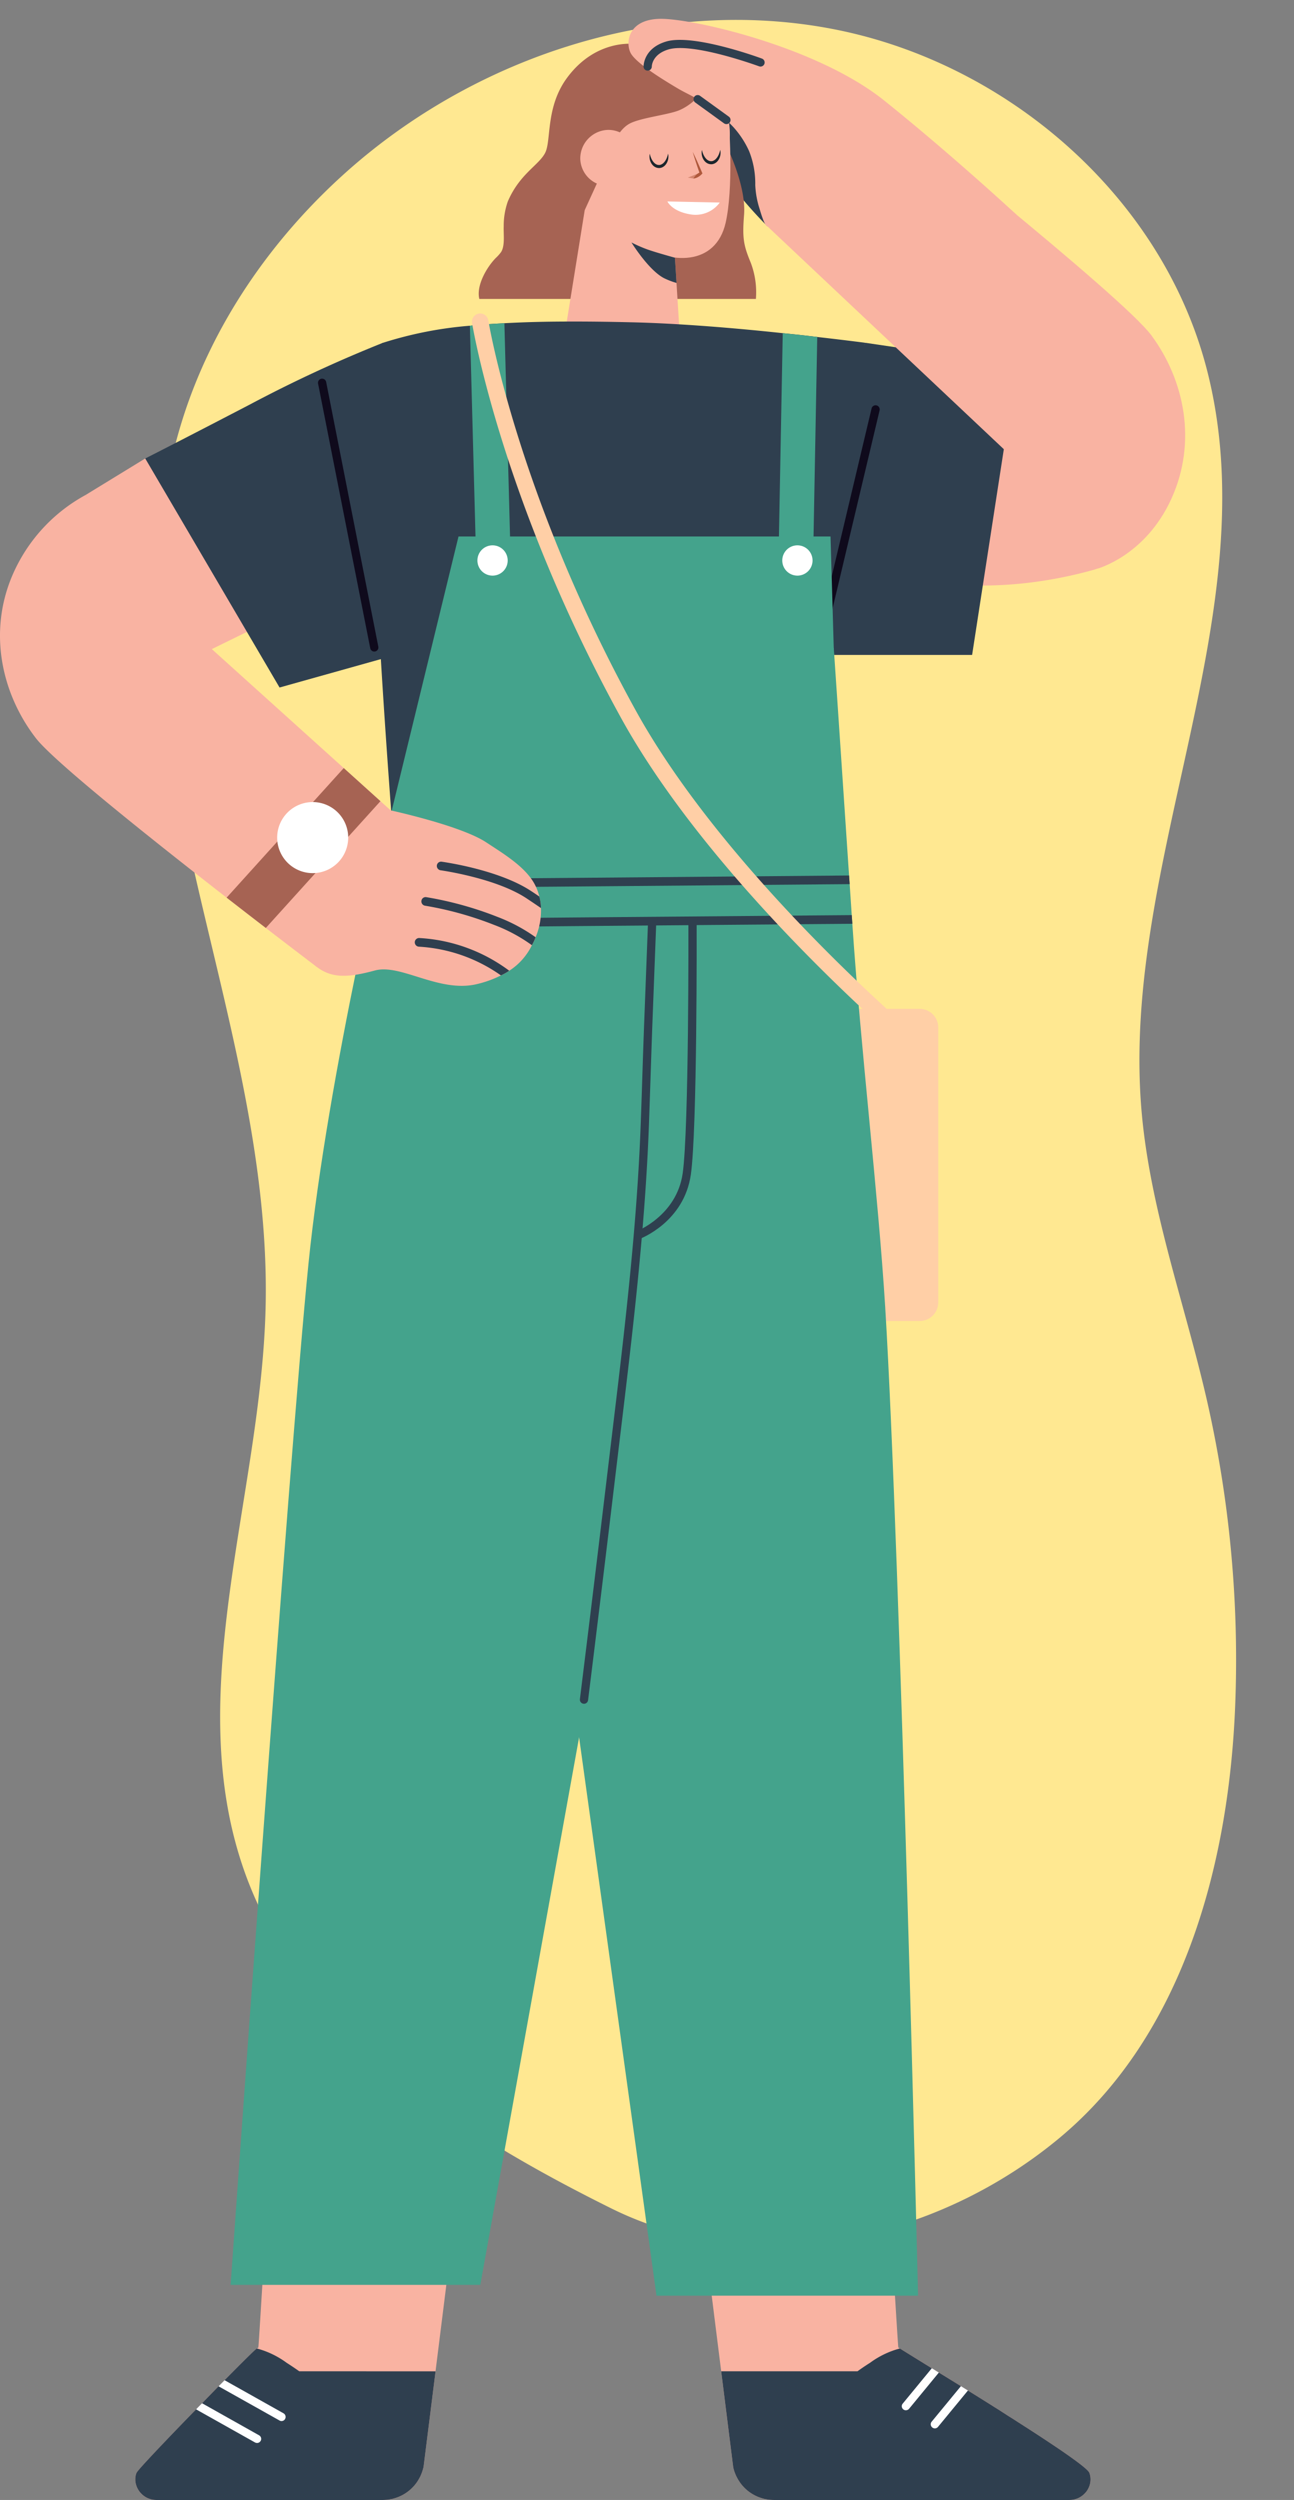 <svg xmlns="http://www.w3.org/2000/svg" xmlns:xlink="http://www.w3.org/1999/xlink" width="290.59" height="561.183" viewBox="0 0 290.59 561.183">
  <rect x="0" y="0" width="290.59" height="561.183" fill="#808080" stroke="none"/>
  <defs>
    <clipPath id="clip-path">
      <rect id="Rectángulo_40959" data-name="Rectángulo 40959" width="266.151" height="556.957" fill="none"/>
    </clipPath>
    <clipPath id="clip-path-2">
      <rect id="Rectángulo_38703" data-name="Rectángulo 38703" width="2.867" height="1.342" fill="none"/>
    </clipPath>
  </defs>
  <g id="Grupo_167612" data-name="Grupo 167612" transform="translate(22.284 -76.026)">
    <g id="Grupo_157493" data-name="Grupo 157493" transform="translate(-22.284 76.026)">
      <path id="Trazado_114544" data-name="Trazado 114544" d="M114.665,492.17c-34.817-15.795-70.925-37.107-84.947-72.749-15.562-39.555.727-83.854.336-126.373-.311-33.683-11.2-66.212-19.762-98.783S-4.565,127.087,4.273,94.588c5.916-21.755,18.481-41.44,34.7-57.059C67.543,10.024,108.7-4.86,147.807,1.431S222.44,36.384,233.873,74.4c16.2,53.867-15.442,111.369-8.718,167.225,2.631,21.856,11.052,42.524,16.762,63.782a261.956,261.956,0,0,1,8.948,69.394c-.213,35.855-9.276,74.109-35.954,97.986C188,496.876,147.958,507.274,114.665,492.17Z" transform="matrix(0.999, 0.035, -0.035, 0.999, 39.872, 0)" fill="#ffe891"/>
      <g id="Grupo_165659" data-name="Grupo 165659" transform="translate(0 4.226)">
        <g id="Grupo_165659-2" data-name="Grupo 165659" clip-path="url(#clip-path)">
          <path id="Trazado_150964" data-name="Trazado 150964" d="M197.049,280.078h-34.4V210.005h34.4a4.174,4.174,0,0,1,4.174,4.174V275.9a4.174,4.174,0,0,1-4.174,4.174" transform="translate(9.476 12.235)" fill="#ffcfa6"/>
          <path id="Trazado_150965" data-name="Trazado 150965" d="M236.053,527.178a4.48,4.48,0,0,1-.351.814,5.175,5.175,0,0,1-.5.74c-.111.111-.2.222-.314.333a4.683,4.683,0,0,1-3.328,1.386H165.132c-.277,0-.555-.018-.813-.037a5.348,5.348,0,0,1-.8-.111,4.788,4.788,0,0,1-.777-.166c-.258-.074-.5-.148-.74-.24a5.162,5.162,0,0,1-.74-.3,6.467,6.467,0,0,1-.629-.314,8.947,8.947,0,0,1-2.33-1.831,4.9,4.9,0,0,1-.388-.443,9.151,9.151,0,0,1-1.072-1.665,4.117,4.117,0,0,1-.3-.647.7.7,0,0,1-.074-.167,7.9,7.9,0,0,1-.443-1.46l-2.7-21.508-5.215-41.573,42.479-5.048s2.4,40.98,2.515,41.277c0,.018.129.074.333.222h.018c.943.592,3.587,2.219,7.157,4.438.369.2.74.443,1.128.684.148.092.314.185.462.277,1.534.944,3.217,1.979,4.956,3.052.517.332,1.036.647,1.572.98,2.441,1.516,4.994,3.107,7.527,4.716a.018.018,0,0,1,.018.018c.666.407,1.276.833,1.942,1.239.574.351,1.11.7,1.646,1.054,8.47,5.4,15.756,10.319,16.145,11.466.018.037.018.092.037.129,0,.019,0,.019.019.037a4.44,4.44,0,0,1-.019,2.645" transform="translate(8.63 26.506)" fill="#f9b3a2"/>
          <path id="Trazado_150966" data-name="Trazado 150966" d="M235.766,524.893a4.479,4.479,0,0,1-.351.814,4.66,4.66,0,0,1-.5.74c-.111.111-.2.222-.314.333a4.683,4.683,0,0,1-3.328,1.387H164.845c-.277,0-.555-.018-.813-.037a5.323,5.323,0,0,1-.8-.111,4.774,4.774,0,0,1-.777-.166c-.258-.074-.5-.148-.74-.24a5.17,5.17,0,0,1-.74-.3,6.433,6.433,0,0,1-.629-.314,8.953,8.953,0,0,1-2.33-1.831,4.882,4.882,0,0,1-.388-.444,9.141,9.141,0,0,1-1.072-1.664,4.107,4.107,0,0,1-.3-.647.7.7,0,0,1-.074-.167,7.9,7.9,0,0,1-.443-1.46l-2.7-21.508h30.607c.924-.666,1.849-1.294,2.811-1.9a19.936,19.936,0,0,1,6.695-3.217h.018c.943.592,3.587,2.219,7.157,4.438.369.2.74.443,1.128.684.148.092.314.185.462.277,1.535.944,3.217,1.979,4.956,3.052.518.332,1.036.647,1.572.98,2.441,1.516,4.994,3.107,7.527,4.716a.018.018,0,0,1,.018.018c.666.407,1.276.833,1.942,1.239.574.351,1.11.7,1.646,1.054,8.47,5.4,15.757,10.319,16.145,11.466.018.037.018.092.037.129,0,.019,0,.019.019.037a4.3,4.3,0,0,1-.019,2.645" transform="translate(8.917 28.791)" fill="#2f3f4f"/>
          <path id="Trazado_150967" data-name="Trazado 150967" d="M101.334,459.992l-5.2,41.573-2.7,21.507c-.074.277-.148.537-.221.8-.074.221-.148.443-.241.666s-.184.443-.277.646c-.092.185-.184.352-.277.519a9.1,9.1,0,0,1-.888,1.312,4.621,4.621,0,0,1-.388.444,8.955,8.955,0,0,1-2.33,1.831,6.7,6.7,0,0,1-.629.314,5.124,5.124,0,0,1-.74.3c-.24.092-.48.166-.74.24a4.9,4.9,0,0,1-.777.166,5.628,5.628,0,0,1-.795.111c-.259.018-.537.037-.814.037H33.427a4.681,4.681,0,0,1-3.329-1.387c-.111-.111-.2-.221-.314-.332a5.177,5.177,0,0,1-.5-.741,4.583,4.583,0,0,1-.351-.813,4.448,4.448,0,0,1-.018-2.644c.018-.019.018-.019.018-.037.019-.037.019-.093.056-.13.185-.573,6.75-7.471,13.37-14.258.444-.463.888-.925,1.35-1.368,1.257-1.313,2.516-2.589,3.7-3.81.462-.48.925-.924,1.35-1.368,3.883-3.939,6.9-6.917,7.23-7.12h.019a2.623,2.623,0,0,0,.332-.222c.111-.3,2.535-41.276,2.535-41.276Z" transform="translate(1.673 26.506)" fill="#f9b3a2"/>
          <path id="Trazado_150968" data-name="Trazado 150968" d="M96.137,499.28l-2.7,21.508c-.074.276-.148.536-.222.795-.074.221-.148.443-.24.666s-.185.443-.277.646c-.093.185-.185.352-.277.518a9.2,9.2,0,0,1-.888,1.313,4.9,4.9,0,0,1-.388.443A8.948,8.948,0,0,1,88.814,527a6.54,6.54,0,0,1-.629.314,5.2,5.2,0,0,1-.74.3c-.241.092-.481.166-.74.24a4.8,4.8,0,0,1-.777.166,5.5,5.5,0,0,1-.8.111c-.258.018-.535.037-.814.037H33.426a4.677,4.677,0,0,1-3.328-1.388c-.111-.111-.2-.221-.314-.332a5.24,5.24,0,0,1-.5-.74,4.48,4.48,0,0,1-.351-.814,4.3,4.3,0,0,1-.019-2.645c.019-.019.019-.019.019-.037.018-.037.018-.092.055-.129.185-.573,6.751-7.471,13.371-14.259.443-.462.887-.924,1.349-1.368,1.258-1.313,2.515-2.589,3.7-3.809.462-.482.925-.925,1.35-1.369,3.884-3.939,6.9-6.916,7.231-7.12h.018a19.97,19.97,0,0,1,6.695,3.218c.962.611,1.887,1.239,2.83,1.9Z" transform="translate(1.673 28.791)" fill="#2f3f4f"/>
          <path id="Trazado_150969" data-name="Trazado 150969" d="M18.2,101.429l13.35-8.172,16.1,4.086,16.021,30.3L40.534,138.972Z" transform="translate(1.061 5.433)" fill="#f9b3a2"/>
          <path id="Trazado_150970" data-name="Trazado 150970" d="M163.666,45.758a99.568,99.568,0,0,1-9.534-11.141c-4.469-6.164-6.319-17.568-4.316-18.339s15.719-4.624,20.343,1.233S180.33,33.538,180.947,36.62s-17.281,9.138-17.281,9.138" transform="translate(8.682 0.834)" fill="#2f3f4f"/>
          <path id="Trazado_150971" data-name="Trazado 150971" d="M136.419,5.334s-8.535-1.167-15.007,7.617c-4.826,6.549-3.506,14.024-4.892,16.8s-5.741,4.723-8.4,10.938a16.353,16.353,0,0,0-.923,5.594c-.081,1.645.335,4.336-.588,5.759a9.039,9.039,0,0,1-1.2,1.342c-1.982,2.015-4.433,6.165-3.687,9.192H163.83a18.685,18.685,0,0,0-1.156-8.139c-1.618-3.92-1.914-5.462-1.5-10.745.521-6.665-3.956-15.482-3.956-15.482Z" transform="translate(5.919 0.308)" fill="#a66353"/>
          <path id="Trazado_150972" data-name="Trazado 150972" d="M216.819,73.454,237.176,77.1a16.586,16.586,0,0,1,13.4,19.007c-1.531,9.572-5.759,20.323-16.752,23.368-21.036,5.826-36.1,2.523-36.1,2.523Z" transform="translate(11.52 4.28)" fill="#f9b3a2"/>
          <path id="Trazado_150973" data-name="Trazado 150973" d="M156.094,30.933a18.54,18.54,0,0,1-19.972,12.99,18.231,18.231,0,0,1-3.148-.666,18.591,18.591,0,0,1-6.35-3.4c-.235-.188-.452-.371-.664-.571a8.213,8.213,0,0,1-.6-.575c-3.587-3.694-6.762-11.762-4.688-18.573a18.522,18.522,0,0,1,35.144-.888l-.005.018a18.441,18.441,0,0,1,1.084,6.935.5.5,0,0,1,0,.135,18.791,18.791,0,0,1-.794,4.59" transform="translate(6.992 0.408)" fill="#f9b3a2"/>
          <path id="Trazado_150974" data-name="Trazado 150974" d="M156.524,23.1s.963,13.591-.807,21.342c-2.193,9.6-12.2,9.677-20.448,4.365s-11.058-14.838-11.058-14.838,16.15-7.478,18.214-7.458,14.1-3.412,14.1-3.412" transform="translate(7.237 1.346)" fill="#f9b3a2"/>
          <path id="Trazado_150975" data-name="Trazado 150975" d="M120.005,67.8l13.719,2.773,11.823-3.178-.617-10.022-.357-5.644v-.017l-.372-6.162-7.315-2.205L125.632,32.866Z" transform="translate(6.992 1.915)" fill="#f9b3a2"/>
          <path id="Trazado_150976" data-name="Trazado 150976" d="M134,47.439c.226.374,3.957,6.308,7.346,8.028a16.56,16.56,0,0,0,2.773,1.054l-.357-5.644V50.86s-4.087-1.119-6.114-1.832A30.981,30.981,0,0,1,134,47.439" transform="translate(7.807 2.764)" fill="#2f3f4f"/>
          <path id="Trazado_150977" data-name="Trazado 150977" d="M153.383,38.984l-11.758-.246s1.016,2.275,5.292,2.921a6.727,6.727,0,0,0,6.466-2.675" transform="translate(8.251 2.257)" fill="#fff"/>
          <path id="Trazado_150978" data-name="Trazado 150978" d="M152.545,13.506s-2.436,4.724-6.9,6.616c-2.493,1.056-8.984,1.71-11.318,3.1-2.131,1.27-3.466,4.018-4.148,6.3a15.585,15.585,0,0,0-.743,4.125c-.024,1.469-2.3,2.939-2.3,2.939l-2.725,5.965s-6.074-8.9-6.074-18.5a17.192,17.192,0,0,1,15.474-17.03,23.4,23.4,0,0,1,12.771,1.82,22.563,22.563,0,0,1,5.96,4.668" transform="translate(6.895 0.398)" fill="#a66353"/>
          <path id="Trazado_150979" data-name="Trazado 150979" d="M123.137,30.112a6.3,6.3,0,1,0,6.3-6.555,6.43,6.43,0,0,0-6.3,6.555" transform="translate(7.174 1.372)" fill="#f9b3a2"/>
          <path id="Trazado_150980" data-name="Trazado 150980" d="M189.663,68.977l-10.68,82.044L85.054,196.888S74.3,71.423,81.423,68.977a87.135,87.135,0,0,1,19.5-3.826c2.486-.253,5.088-.428,7.749-.563,8.7-.486,18.253-.447,28.274-.214,10.933.233,23.9,1.34,34.235,2.447,2.816.272,5.437.563,7.749.854,6.485.739,10.738,1.3,10.738,1.3" transform="translate(4.602 3.741)" fill="#2f3f4f"/>
          <path id="Trazado_150981" data-name="Trazado 150981" d="M84.22,68.714A302.28,302.28,0,0,0,54.363,82.55c-18.2,9.467-23.545,12.137-23.545,12.137L60.983,146.1l43.142-12.091S99.027,95.9,98.3,92.259,84.22,68.714,84.22,68.714" transform="translate(1.796 4.003)" fill="#2f3f4f"/>
          <path id="Trazado_150982" data-name="Trazado 150982" d="M80.119,137.585a.927.927,0,0,1-.907-.746L67.5,77.443a.925.925,0,1,1,1.815-.357l11.712,59.395a.926.926,0,0,1-.728,1.087.955.955,0,0,1-.18.017" transform="translate(3.932 4.448)" fill="#0f0a1c"/>
          <path id="Trazado_150983" data-name="Trazado 150983" d="M184.59,68.714l34.063,5.016-10.032,65.053h-42.4Z" transform="translate(9.685 4.003)" fill="#2f3f4f"/>
          <path id="Trazado_150984" data-name="Trazado 150984" d="M173.475,139a.944.944,0,0,1-.215-.025.925.925,0,0,1-.686-1.113l13.1-55.175a.924.924,0,1,1,1.8.428l-13.1,55.176a.925.925,0,0,1-.9.71" transform="translate(10.053 4.776)" fill="#0f0a1c"/>
          <path id="Trazado_150985" data-name="Trazado 150985" d="M217.717,97.275,162.859,45.581l24.273-28.247s55.454,43.892,61.978,52.754c7.387,10.033,10.276,23.869,4.45,36.653s-16.55,15.647-16.55,15.647Z" transform="translate(9.489 1.01)" fill="#f9b3a2"/>
          <path id="Trazado_150986" data-name="Trazado 150986" d="M164.577,46.592c-.662,0-1.633-3.506-1.754-3.892a20.066,20.066,0,0,1-.987-5.39,19.574,19.574,0,0,0-1.373-7.592,20.679,20.679,0,0,0-3.491-5.359,32.952,32.952,0,0,0-8.725-6.694c-1.265-.7-2.587-1.313-3.833-2.052-2.932-1.741-9.513-5.708-10.614-8.04S133.314.157,140.4,0,175.619,6.18,190.8,18.345,220.543,44,220.543,44l-55.966,2.594" transform="translate(7.77 0)" fill="#f9b3a2"/>
          <path id="Trazado_150987" data-name="Trazado 150987" d="M154.558,22.694a.925.925,0,0,1-.541-.175l-6.46-4.674a.925.925,0,1,1,1.084-1.5l6.46,4.674a.925.925,0,0,1-.543,1.674" transform="translate(8.575 0.942)" fill="#2f3f4f"/>
          <path id="Trazado_150988" data-name="Trazado 150988" d="M137.491,11.375a.921.921,0,0,1-.925-.9c0-.168-.014-4.137,5.092-5.642,6.1-1.8,20.868,3.6,21.494,3.833a.925.925,0,0,1-.64,1.736c-.148-.055-14.816-5.425-20.33-3.8-3.712,1.1-3.766,3.735-3.766,3.846a.929.929,0,0,1-.919.926Z" transform="translate(7.957 0.26)" fill="#2f3f4f"/>
          <path id="Trazado_150989" data-name="Trazado 150989" d="M82.885,172.395l15.251-62.587h83.542l2.185,75.209L82.885,182.833Z" transform="translate(4.829 6.398)" fill="#44a38c"/>
          <path id="Trazado_150990" data-name="Trazado 150990" d="M199.442,503.325H140.7L115.455,321.273l7.225-125.387.116-1.942.407-6.952.116-1.942,1.515-26.409L180.508,133.4s1.5,22.059,3.437,51.13c.039.641.1,1.282.136,1.942.154,2.291.31,4.6.466,6.952.038.641.077,1.282.135,1.942,1.884,28.215,5.831,60.9,7.383,86.1,3.4,55.829,7.375,221.859,7.375,221.859" transform="translate(6.727 7.772)" fill="#44a38c"/>
          <path id="Trazado_150991" data-name="Trazado 150991" d="M84.863,169.169S70.784,226.7,66.415,269.9,48.938,499.046,48.938,499.046H105.01s26.943-149.525,35.2-194.674,11.166-94.667,11.166-106.318-3.514-32.886-3.514-32.886Z" transform="translate(2.851 9.623)" fill="#44a38c"/>
          <path id="Trazado_150992" data-name="Trazado 150992" d="M184.745,192.058l-62,.525-8.311.077-.02-1.942,8.447-.078,61.753-.524c.038.641.077,1.282.135,1.942" transform="translate(6.666 11.077)" fill="#2f3f4f"/>
          <path id="Trazado_150993" data-name="Trazado 150993" d="M184.417,183.653l-60.879.524-13.806.116-.02-1.941,13.944-.116,60.625-.525c.039.641.1,1.282.137,1.942" transform="translate(6.392 10.587)" fill="#2f3f4f"/>
          <path id="Trazado_150994" data-name="Trazado 150994" d="M94.811,178.188,71.159,206.963S66.5,203.43,59.692,198.2c-2.645-2.034-5.641-4.346-8.8-6.806C34.005,178.262,12.073,160.8,8.041,155.571c-7.6-9.857-10.782-23.634-5.252-36.543a37.256,37.256,0,0,1,16.478-18.049L38.832,127.72,77.187,162.3l8.248,7.434Z" transform="translate(0 5.883)" fill="#f9b3a2"/>
          <path id="Trazado_150995" data-name="Trazado 150995" d="M118.025,189.837a15.49,15.49,0,0,1-1.2,6.544,12.394,12.394,0,0,1-.836,1.786A14.177,14.177,0,0,1,110.9,203.9a12.469,12.469,0,0,1-1.866,1.049,24.243,24.243,0,0,1-5.36,1.942c-8.485,2.058-17.108-4.621-22.934-3.049s-9.592,1.845-13.028-.777c-3.456-2.621-8.331-19.011-8.331-19.011l24.875-16.156s15.787,3.417,21.477,7.185c3.651,2.409,8.312,5.185,10.564,8.855a11.183,11.183,0,0,1,1.359,3.321,10.487,10.487,0,0,1,.37,2.582" transform="translate(3.46 9.782)" fill="#f9b3a2"/>
          <path id="Trazado_150996" data-name="Trazado 150996" d="M116.084,189.2c-.952-.66-2.059-1.4-3.283-2.214-6.894-4.543-19.128-6.252-19.263-6.272a.99.99,0,0,1-.836-1.087.957.957,0,0,1,1.107-.835c.506.077,12.8,1.786,20.059,6.582.66.428,1.263.835,1.845,1.243a10.487,10.487,0,0,1,.37,2.582" transform="translate(5.401 10.416)" fill="#2f3f4f"/>
          <path id="Trazado_150997" data-name="Trazado 150997" d="M115.07,195.309a12.386,12.386,0,0,1-.835,1.786,36.142,36.142,0,0,0-8.447-4.543,76.689,76.689,0,0,0-15.574-4.331.969.969,0,0,1-.777-1.126.942.942,0,0,1,1.127-.777,78.581,78.581,0,0,1,15.962,4.428,38.138,38.138,0,0,1,8.544,4.563" transform="translate(5.21 10.854)" fill="#2f3f4f"/>
          <path id="Trazado_150998" data-name="Trazado 150998" d="M109.227,202.318a12.4,12.4,0,0,1-1.865,1.049,35.454,35.454,0,0,0-18.408-6.447.973.973,0,1,1,.116-1.942,37.2,37.2,0,0,1,20.157,7.34" transform="translate(5.129 11.36)" fill="#2f3f4f"/>
          <path id="Trazado_150999" data-name="Trazado 150999" d="M123.972,367.124a.831.831,0,0,1-.114-.007.924.924,0,0,1-.8-1.031q3.183-25.662,6.247-51.342l.953-7.933c2.754-22.842,5.6-46.46,6.454-69.743q.2-5.369.366-10.74c.141-4.289.281-8.578.447-12.865l.841-22.048a.948.948,0,0,1,.96-.889.923.923,0,0,1,.888.958l-.842,22.051c-.163,4.284-.3,8.57-.444,12.854q-.178,5.373-.367,10.749c-.856,23.358-3.708,47.016-6.466,69.9l-.952,7.93q-3.067,25.681-6.249,51.349a.924.924,0,0,1-.916.811" transform="translate(7.169 11.1)" fill="#2f3f4f"/>
          <path id="Trazado_151000" data-name="Trazado 151000" d="M135.693,262.755l-.648-1.732c.09-.034,9.037-3.508,10.394-13.017,1.431-10.012,1.288-55.931,1.286-56.394l1.85-.007c.006,1.894.145,46.517-1.3,56.66-1.518,10.62-11.169,14.336-11.578,14.49" transform="translate(7.868 11.163)" fill="#2f3f4f"/>
          <path id="Trazado_151001" data-name="Trazado 151001" d="M108.917,119.542l-7.749.194L99.712,65.13c2.486-.253,5.088-.428,7.749-.563Z" transform="translate(5.809 3.762)" fill="#44a38c"/>
          <path id="Trazado_151002" data-name="Trazado 151002" d="M173.914,67.531l-1.146,61.578L165,128.954l1.165-62.276c2.816.272,5.437.563,7.749.853" transform="translate(9.613 3.885)" fill="#44a38c"/>
          <path id="Trazado_151003" data-name="Trazado 151003" d="M108.108,115.081a3.4,3.4,0,1,0-3.4,3.4,3.4,3.4,0,0,0,3.4-3.4" transform="translate(5.903 6.507)" fill="#fff"/>
          <path id="Trazado_151004" data-name="Trazado 151004" d="M172.8,115.081a3.4,3.4,0,1,0-3.4,3.4,3.4,3.4,0,0,0,3.4-3.4" transform="translate(9.672 6.507)" fill="#fff"/>
          <path id="Trazado_151005" data-name="Trazado 151005" d="M199.691,499.313,193,507.45a.919.919,0,0,1-.721.332.838.838,0,0,1-.574-.2.9.9,0,0,1-.13-1.294l6.528-7.934c.37.2.74.444,1.128.685.148.092.314.185.462.277" transform="translate(11.149 29.035)" fill="#fff"/>
          <path id="Trazado_151006" data-name="Trazado 151006" d="M205.861,503.124l-6.713,8.155a.91.91,0,0,1-1.313.13.911.911,0,0,1-.111-1.294l6.565-7.971c.518.332,1.035.648,1.572.98" transform="translate(11.507 29.256)" fill="#fff"/>
          <path id="Trazado_151007" data-name="Trazado 151007" d="M61.322,509.578a.9.9,0,0,1-.814.48.82.82,0,0,1-.443-.129l-13.685-7.674c.462-.48.925-.925,1.35-1.368L60.97,508.32a.935.935,0,0,1,.351,1.257" transform="translate(2.702 29.183)" fill="#fff"/>
          <path id="Trazado_151008" data-name="Trazado 151008" d="M56.106,514.229a.914.914,0,0,1-.795.462,1.056,1.056,0,0,1-.462-.111l-13.241-7.434c.443-.462.887-.925,1.349-1.368l12.8,7.194a.914.914,0,0,1,.351,1.257" transform="translate(2.424 29.468)" fill="#fff"/>
          <path id="Trazado_151009" data-name="Trazado 151009" d="M198.313,227.378a1.845,1.845,0,0,1-1.192-.435c-.428-.362-43.032-36.5-63.511-73.689-26.9-48.857-33.379-88.261-33.441-88.654a1.85,1.85,0,0,1,3.653-.581c.061.387,6.462,39.2,33.027,87.451,20.144,36.583,62.233,72.289,62.655,72.644a1.849,1.849,0,0,1-1.193,3.264" transform="translate(5.835 3.639)" fill="#ffcfa6"/>
          <path id="Trazado_151010" data-name="Trazado 151010" d="M82.633,166.36,56.891,194.821c-2.645-2.034-5.641-4.346-8.8-6.806l26.3-29.09Z" transform="translate(2.802 9.259)" fill="#a66353"/>
          <path id="Trazado_151011" data-name="Trazado 151011" d="M74.768,174.114a7.975,7.975,0,1,0-7.975,7.975,7.975,7.975,0,0,0,7.975-7.975" transform="translate(3.427 9.68)" fill="#fff"/>
          <path id="Trazado_151096" data-name="Trazado 151096" d="M108.642,79.219a2.084,2.084,0,0,0,.542-.119c.086-.026.162-.065.244-.1a2.517,2.517,0,0,0,.231-.116,3.436,3.436,0,0,0,.809-.623l.168-.175-.068-.16c-.668-1.576-1.354-3.145-2.12-4.684.47,1.653,1.02,3.275,1.587,4.89l.1-.335a3.433,3.433,0,0,0-.851.565,2.455,2.455,0,0,0-.184.181c-.057.067-.119.126-.171.2a2.083,2.083,0,0,0-.288.475" transform="translate(47.113 -43.376)" fill="#af593c"/>
          <g id="Grupo_165664" data-name="Grupo 165664" transform="translate(154.439 34.515)" opacity="0.5">
            <g id="Grupo_161778" data-name="Grupo 161778" transform="translate(0 0)">
              <g id="Grupo_161777" data-name="Grupo 161777" clip-path="url(#clip-path-2)">
                <path id="Trazado_142708" data-name="Trazado 142708" d="M112.778,88.532l-2.867,1.131,1.4.211Z" transform="translate(-109.911 -88.532)" fill="#af593c"/>
              </g>
            </g>
          </g>
          <path id="Trazado_151097" data-name="Trazado 151097" d="M99.3,71.813l-.083.331c-.031.1-.063.223-.112.36a4.623,4.623,0,0,1-.18.444,3.745,3.745,0,0,1-.271.479,2.737,2.737,0,0,1-.377.451,1.746,1.746,0,0,1-.483.334,1.109,1.109,0,0,1-.269.1c-.047.007-.092.022-.139.024l-.07,0-.035,0h-.011l-.182-.01c-.059,0-.083-.018-.127-.023a1.135,1.135,0,0,1-.263-.093,1.782,1.782,0,0,1-.482-.335,2.771,2.771,0,0,1-.377-.451,4.41,4.41,0,0,1-.271-.479,4.694,4.694,0,0,1-.18-.444c-.05-.136-.081-.26-.113-.362l-.083-.328-.016.088a2.546,2.546,0,0,0-.038.252,2.767,2.767,0,0,0-.009.4,2.653,2.653,0,0,0,.064.52,2.61,2.61,0,0,0,.2.6,2.4,2.4,0,0,0,.384.617,2.016,2.016,0,0,0,.627.516,1.758,1.758,0,0,0,.412.16c.075.016.168.039.23.045l.182.016h.052l.028,0,.056,0,.112-.01a2.136,2.136,0,0,0,.218-.044,1.78,1.78,0,0,0,.406-.158,2.036,2.036,0,0,0,.627-.516,2.41,2.41,0,0,0,.383-.617,2.625,2.625,0,0,0,.2-.6,2.678,2.678,0,0,0,.064-.52,2.808,2.808,0,0,0-.009-.4c-.007-.109-.03-.192-.037-.25l-.015-.088" transform="translate(62.438 -42.38)" fill="#1b262c"/>
          <path id="Trazado_151098" data-name="Trazado 151098" d="M137.818,74.619l-.083.33c-.031.1-.063.223-.112.36a4.516,4.516,0,0,1-.18.444,3.721,3.721,0,0,1-.271.479,2.736,2.736,0,0,1-.377.451,1.748,1.748,0,0,1-.483.334,1.123,1.123,0,0,1-.269.1c-.047.007-.092.021-.139.024l-.07,0-.035,0h-.011l-.182-.01c-.059,0-.083-.018-.127-.023a1.136,1.136,0,0,1-.263-.093,1.783,1.783,0,0,1-.482-.335,2.761,2.761,0,0,1-.377-.451,2.38,2.38,0,0,1-.146-.241,2.438,2.438,0,0,1-.125-.238,4.647,4.647,0,0,1-.18-.444c-.05-.136-.082-.26-.113-.362l-.083-.328-.015.088a2.536,2.536,0,0,0-.038.252,2.766,2.766,0,0,0-.009.4,2.652,2.652,0,0,0,.064.52,2.6,2.6,0,0,0,.2.6,2.4,2.4,0,0,0,.384.617,2.022,2.022,0,0,0,.627.516,1.75,1.75,0,0,0,.412.159,2.309,2.309,0,0,0,.23.045l.182.016h.052l.028,0,.056,0,.112-.01a2.061,2.061,0,0,0,.218-.044,1.781,1.781,0,0,0,.406-.158,2.034,2.034,0,0,0,.627-.516,2.427,2.427,0,0,0,.384-.617,2.639,2.639,0,0,0,.2-.6,2.679,2.679,0,0,0,.064-.52,2.807,2.807,0,0,0-.009-.4c-.007-.109-.03-.192-.037-.25l-.016-.088" transform="translate(12.206 -44.333)" fill="#1b262c"/>
        </g>
      </g>
    </g>
  </g>
</svg>
